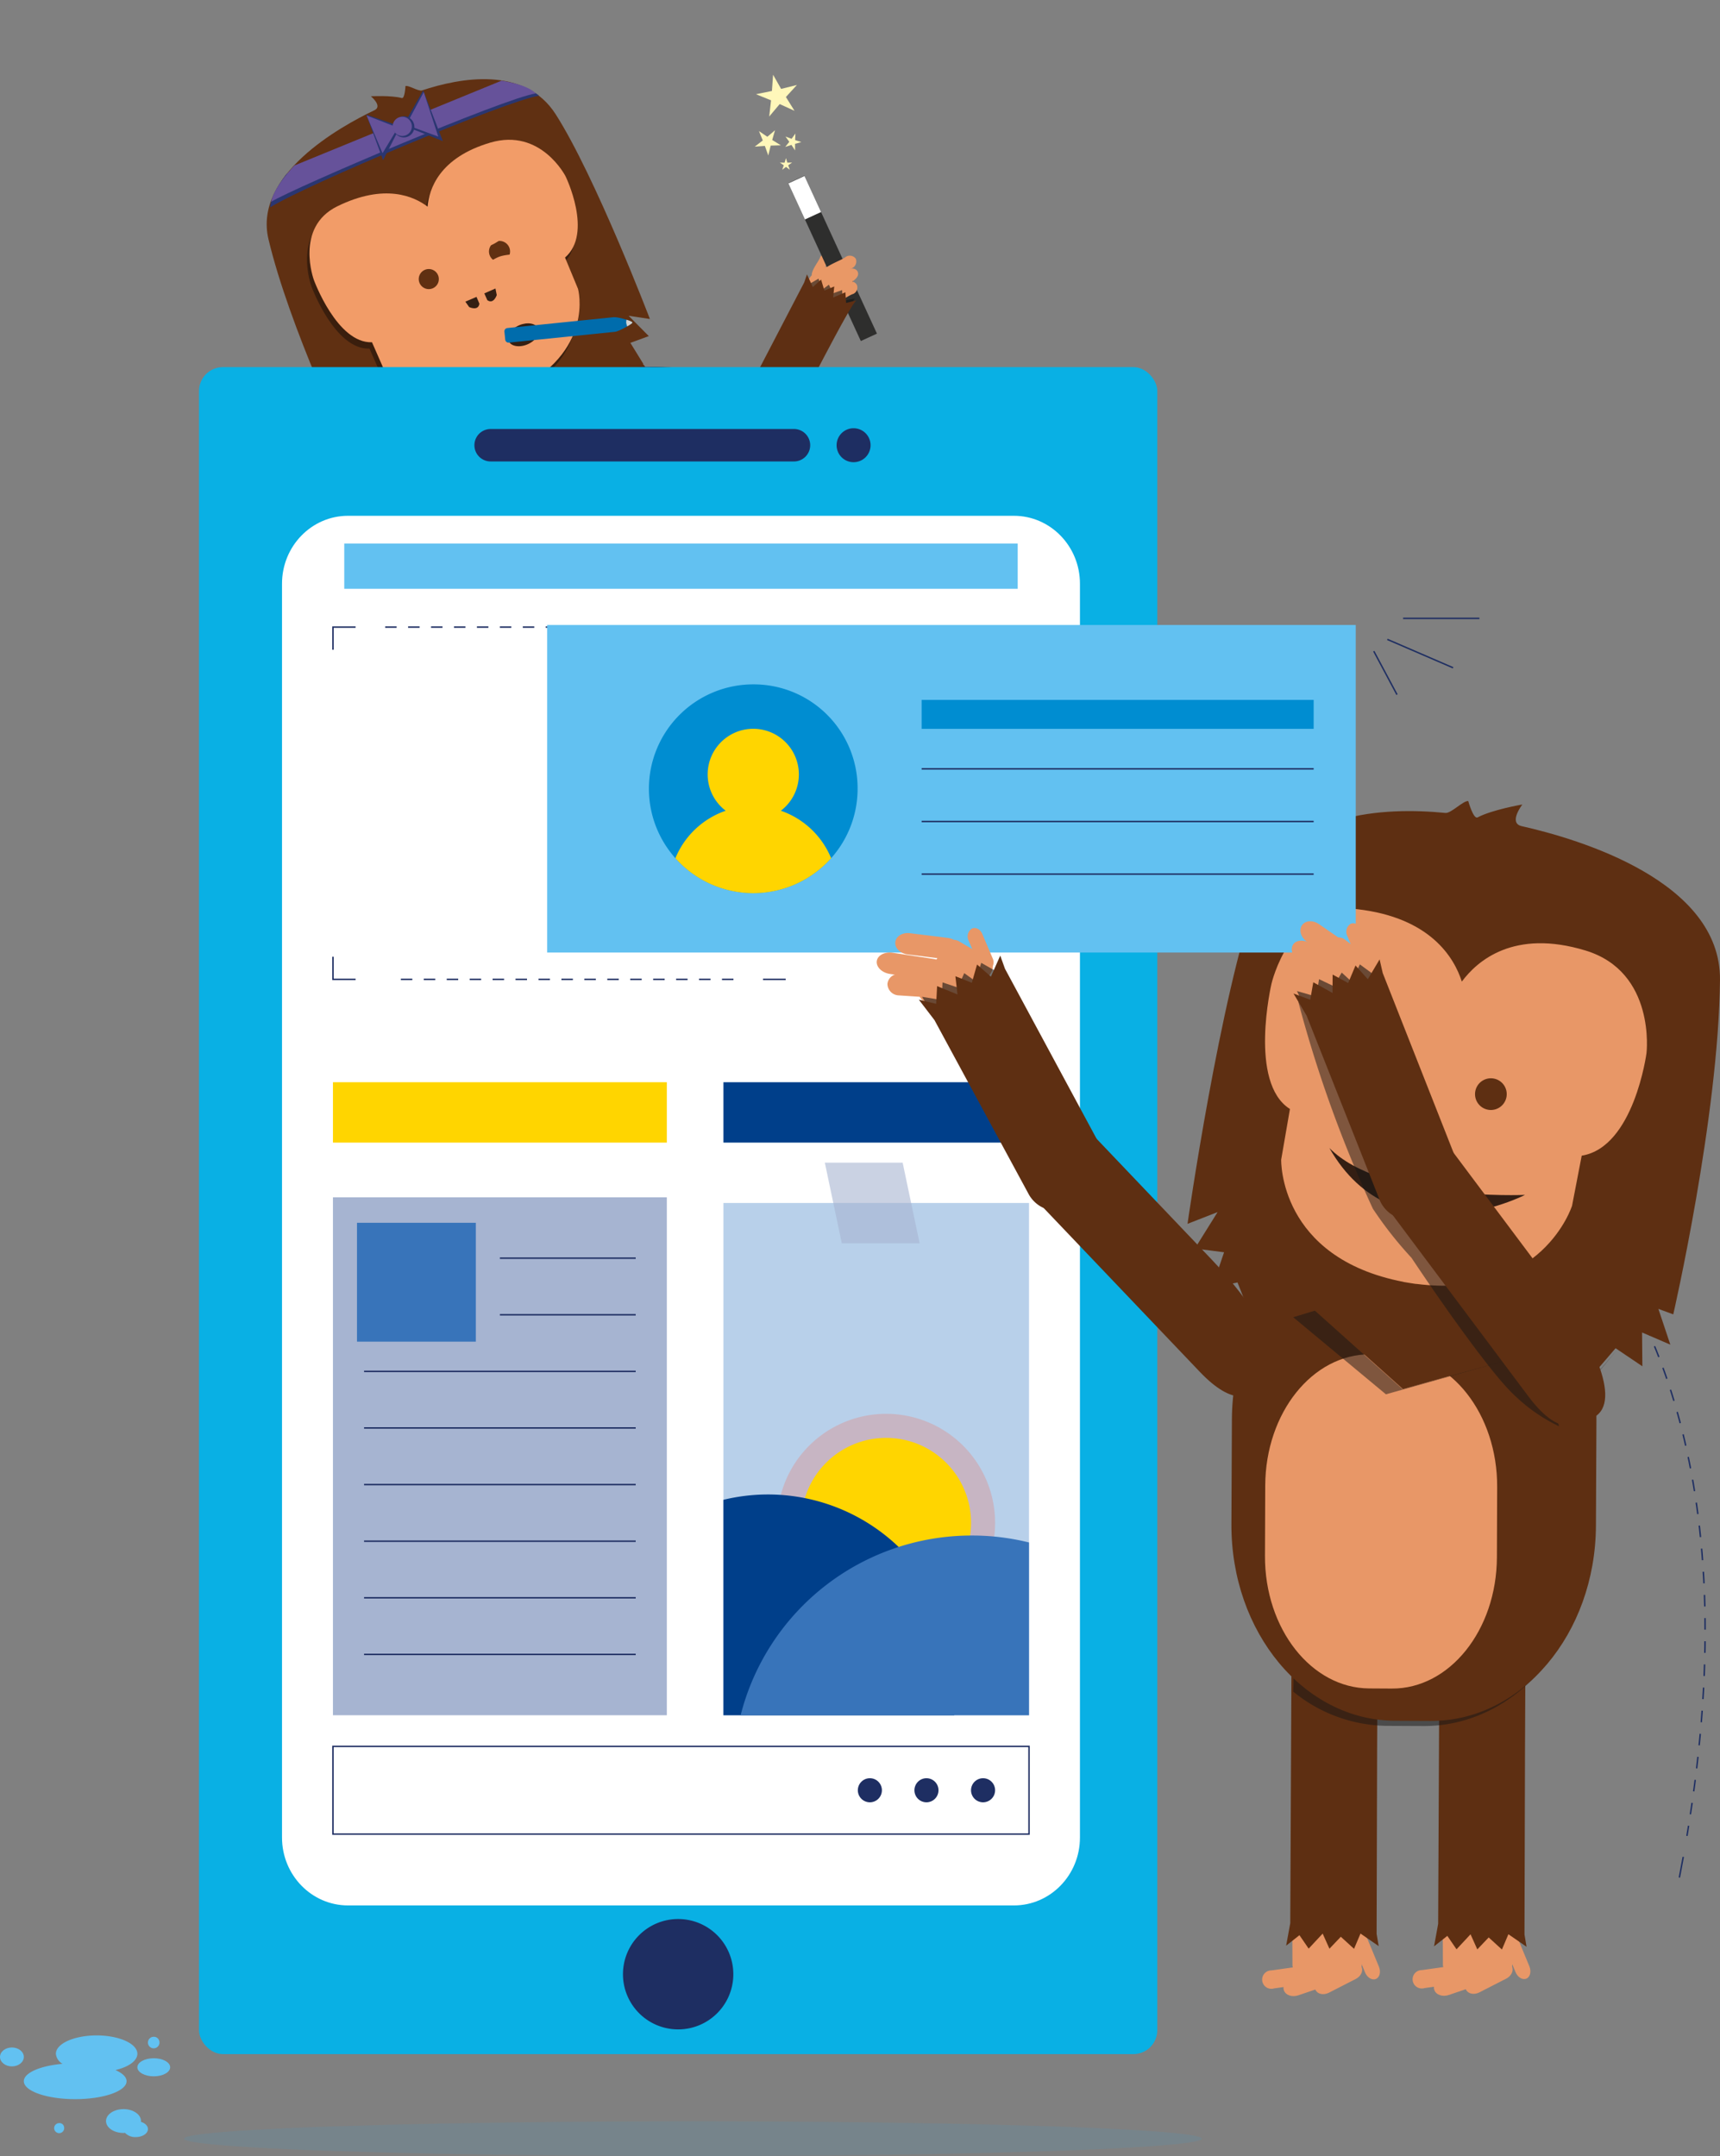 <svg xmlns="http://www.w3.org/2000/svg" xmlns:xlink="http://www.w3.org/1999/xlink" width="544.241" height="682.063" viewBox="0 0 544.241 682.063">
  <rect x="0" y="0" width="544.241" height="682.063" fill="#808080" stroke="none"/>
  <defs>
    <clipPath id="clip-path">
      <rect id="Rectángulo_4092" data-name="Rectángulo 4092" width="196.382" height="245.737" fill="none"/>
    </clipPath>
    <clipPath id="clip-path-3">
      <rect id="Rectángulo_3983" data-name="Rectángulo 3983" width="11.074" height="7.599" fill="none"/>
    </clipPath>
    <clipPath id="clip-path-4">
      <rect id="Rectángulo_3984" data-name="Rectángulo 3984" width="11.836" height="7.048" fill="none"/>
    </clipPath>
    <clipPath id="clip-path-5">
      <rect id="Rectángulo_3985" data-name="Rectángulo 3985" width="81.315" height="93.441" fill="none"/>
    </clipPath>
    <clipPath id="clip-path-6">
      <rect id="Rectángulo_3986" data-name="Rectángulo 3986" width="19.145" height="13.042" fill="none"/>
    </clipPath>
    <clipPath id="clip-path-7">
      <rect id="Rectángulo_3987" data-name="Rectángulo 3987" width="51.399" height="26.951" fill="none"/>
    </clipPath>
    <clipPath id="clip-path-8">
      <rect id="Rectángulo_3990" data-name="Rectángulo 3990" width="14.596" height="7.174" fill="none"/>
    </clipPath>
    <clipPath id="clip-path-9">
      <rect id="Rectángulo_4087" data-name="Rectángulo 4087" width="95.178" height="54.82" fill="none"/>
    </clipPath>
    <clipPath id="clip-path-10">
      <path id="Trazado_16495" data-name="Trazado 16495" d="M71.2,70.3a13.333,13.333,0,0,0,.379,2.463l3.4-.245-.5-6.962A7.541,7.541,0,0,0,71.2,70.3" transform="translate(-71.203 -65.554)" fill="none"/>
    </clipPath>
    <clipPath id="clip-path-11">
      <path id="Trazado_16496" data-name="Trazado 16496" d="M73.311,67.48l.5,6.962,21.749-1.569-.78-10.8c-8.6.744-16.979,2.155-21.471,5.405" transform="translate(-73.311 -62.075)" fill="none"/>
    </clipPath>
    <clipPath id="clip-path-12">
      <path id="Trazado_16497" data-name="Trazado 16497" d="M87.13,62.542l.778,10.8,21.749-1.571-.76-10.539c-5.475.5-13.723.614-21.768,1.311" transform="translate(-87.13 -61.231)" fill="none"/>
    </clipPath>
    <clipPath id="clip-path-13">
      <path id="Trazado_16498" data-name="Trazado 16498" d="M101.14,61.357,101.9,71.9l5.225-.376L104.086,61c-.853.14-1.843.255-2.946.354" transform="translate(-101.14 -61.003)" fill="none"/>
    </clipPath>
    <clipPath id="clip-path-14">
      <path id="Trazado_16499" data-name="Trazado 16499" d="M71.447,70.28a5.889,5.889,0,0,0,3.724,4.265l-.326-4.51Z" transform="translate(-71.447 -70.035)" fill="none"/>
    </clipPath>
    <clipPath id="clip-path-15">
      <path id="Trazado_16500" data-name="Trazado 16500" d="M73.634,70.594l.326,4.51a16.611,16.611,0,0,0,7.231.71l14.625-.792-.434-6Z" transform="translate(-73.634 -69.025)" fill="none"/>
    </clipPath>
    <clipPath id="clip-path-16">
      <path id="Trazado_16501" data-name="Trazado 16501" d="M87.631,69.585l.434,6L109.842,74.4l-.461-6.386Z" transform="translate(-87.631 -68.014)" fill="none"/>
    </clipPath>
    <clipPath id="clip-path-17">
      <path id="Trazado_16502" data-name="Trazado 16502" d="M101.629,68.148l.461,6.386,6.613-.359-1.849-6.4Z" transform="translate(-101.629 -67.772)" fill="none"/>
    </clipPath>
    <clipPath id="clip-path-18">
      <rect id="Rectángulo_4088" data-name="Rectángulo 4088" width="87.488" height="86.521" fill="none"/>
    </clipPath>
    <clipPath id="clip-path-19">
      <path id="Trazado_16519" data-name="Trazado 16519" d="M84.828,53.876,52.15,62.524a1.04,1.04,0,0,0-.74,1.272l.654,2.474a1.04,1.04,0,0,0,1.272.74l32.678-8.646c1.24-.328,5.036-3.4,4.95-3.72-.115-.438-3.1-.867-4.964-.867a5.16,5.16,0,0,0-1.173.1" transform="translate(-51.375 -53.777)" fill="none"/>
    </clipPath>
    <linearGradient id="linear-gradient" x1="-1.939" y1="5.295" x2="-1.901" y2="5.295" gradientUnits="objectBoundingBox">
      <stop offset="0" stop-color="#004593"/>
      <stop offset="1" stop-color="#006cac"/>
    </linearGradient>
    <clipPath id="clip-path-21">
      <rect id="Rectángulo_3957" data-name="Rectángulo 3957" width="68.948" height="68.947" fill="none"/>
    </clipPath>
    <clipPath id="clip-path-22">
      <rect id="Rectángulo_3963" data-name="Rectángulo 3963" width="29.997" height="25.518" fill="none"/>
    </clipPath>
    <clipPath id="clip-path-23">
      <rect id="Rectángulo_3966" data-name="Rectángulo 3966" width="117.07" height="157.117" fill="none"/>
    </clipPath>
    <clipPath id="clip-path-24">
      <rect id="Rectángulo_3967" data-name="Rectángulo 3967" width="32.729" height="18.997" fill="none"/>
    </clipPath>
    <clipPath id="clip-path-25">
      <rect id="Rectángulo_3968" data-name="Rectángulo 3968" width="89.123" height="29.035" fill="none"/>
    </clipPath>
    <clipPath id="clip-path-26">
      <rect id="Rectángulo_3971" data-name="Rectángulo 3971" width="82.499" height="134.375" fill="none"/>
    </clipPath>
    <clipPath id="clip-path-27">
      <rect id="Rectángulo_3972" data-name="Rectángulo 3972" width="23.073" height="14.553" fill="none"/>
    </clipPath>
    <clipPath id="clip-path-28">
      <rect id="Rectángulo_3973" data-name="Rectángulo 3973" width="23.89" height="12.506" fill="none"/>
    </clipPath>
  </defs>
  <g id="Grupo_14472" data-name="Grupo 14472" transform="translate(-1153.759 -284.938)">
    <g id="Grupo_3864" data-name="Grupo 3864" transform="translate(1324 11109.949)">
      <path id="Trazado_16296" data-name="Trazado 16296" d="M31.213,231.216c0,1.651-1.688,2.991-3.771,2.991s-3.771-1.34-3.771-2.991,1.688-2.991,3.771-2.991,3.771,1.34,3.771,2.991" transform="translate(-193.912 -10405.523)" fill="#62c1f1"/>
      <path id="Trazado_16297" data-name="Trazado 16297" d="M60.421,233.151c0,1.579-2.322,2.861-5.187,2.861s-5.19-1.282-5.19-2.861,2.322-2.861,5.19-2.861,5.187,1.281,5.187,2.861" transform="translate(-176.819 -10404.185)" fill="#62c1f1"/>
      <path id="Trazado_16298" data-name="Trazado 16298" d="M55.716,227.864a1.825,1.825,0,1,1-1.821-1.691,1.761,1.761,0,0,1,1.821,1.691" transform="translate(-175.503 -10406.854)" fill="#62c1f1"/>
      <path id="Trazado_16299" data-name="Trazado 16299" d="M37.207,244.043a1.587,1.587,0,1,1-1.561-1.3,1.448,1.448,0,0,1,1.561,1.3" transform="translate(-187.163 -10396.114)" fill="#62c1f1"/>
      <path id="Trazado_16300" data-name="Trazado 16300" d="M55.058,244.076a2.449,2.449,0,0,0,.036-.246c0-2.082-2.477-3.771-5.533-3.771s-5.534,1.689-5.534,3.771S46.5,247.6,49.561,247.6c.165,0,.32-.025.481-.035a4.419,4.419,0,0,0,3.382,1.335c2.136,0,3.866-1.137,3.866-2.536,0-1.015-.916-1.887-2.233-2.291" transform="translate(-180.719 -10397.853)" fill="#62c1f1"/>
      <path id="Trazado_16301" data-name="Trazado 16301" d="M64.173,231.719c0-3.207-5.772-5.808-12.891-5.808s-12.893,2.6-12.893,5.808a4.074,4.074,0,0,0,2.1,3.174c-7.034.623-12.244,2.845-12.244,5.5,0,3.135,7.278,5.678,16.254,5.678s16.255-2.543,16.255-5.678c0-1.332-1.32-2.555-3.517-3.522,4.119-.969,6.935-2.909,6.935-5.149" transform="translate(-190.947 -10407.023)" fill="#62c1f1"/>
    </g>
    <g id="Grupo_3912" data-name="Grupo 3912" transform="translate(1249.129 284.938) rotate(9)">
      <g id="Grupo_3911" data-name="Grupo 3911" clip-path="url(#clip-path)">
        <g id="Grupo_3906" data-name="Grupo 3906">
          <g id="Grupo_3905" data-name="Grupo 3905" clip-path="url(#clip-path)">
            <path id="Trazado_16451" data-name="Trazado 16451" d="M93.8,152.809c1.442,2.75-8.163,5.255-9.378,6.434-2.881,1.7-3.971-4.456-5.073-5.792-1.44-2.752,8.163-5.255,9.38-6.437,2.879-1.7,3.97,4.459,5.071,5.8" transform="translate(43.857 81.243)" fill="#ea9867"/>
            <path id="Trazado_16452" data-name="Trazado 16452" d="M93,151.4a1.5,1.5,0,1,1-1.911,2.143c-.861-1.189-6.181-4.178-4.613-6.038,1.662-1.773,5.253,3.18,6.524,3.9" transform="translate(47.725 81.469)" fill="#ea9867"/>
            <path id="Trazado_16453" data-name="Trazado 16453" d="M81.164,160.22a1.91,1.91,0,0,1-2.663-.309c-1.625-2.374,4.377-4.605,5.523-5.788a1.906,1.906,0,0,1,2.662.306c1.624,2.377-4.374,4.607-5.522,5.791" transform="translate(43.314 85.124)" fill="#ea9867"/>
            <path id="Trazado_16454" data-name="Trazado 16454" d="M84.373,160.2a2.108,2.108,0,0,1-2.915.345c-2.1-2.178,4.091-6.022,5.064-7.512a2.11,2.11,0,0,1,2.916-.345c2.1,2.178-4.091,6.021-5.065,7.512" transform="translate(44.866 84.303)" fill="#ea9867"/>
            <path id="Trazado_16455" data-name="Trazado 16455" d="M87.507,158.1a1.858,1.858,0,0,1-2.506.662c-2.124-1.633,2.778-5.764,3.435-7.192a1.865,1.865,0,0,1,2.506-.663c2.126,1.638-2.775,5.764-3.435,7.194" transform="translate(46.774 83.416)" fill="#ea9867"/>
            <path id="Trazado_16456" data-name="Trazado 16456" d="M110.042,144.862c1.44,2.75-8.165,5.255-9.38,6.436-2.881,1.7-3.97-4.458-5.071-5.794-1.443-2.752,8.163-5.255,9.38-6.436,2.879-1.7,3.97,4.458,5.071,5.794" transform="translate(52.849 76.843)" fill="#ea9867"/>
            <path id="Trazado_16457" data-name="Trazado 16457" d="M109.239,143.459a1.5,1.5,0,1,1-1.911,2.143c-.861-1.189-6.181-4.18-4.611-6.038,1.661-1.773,5.252,3.182,6.523,3.9" transform="translate(56.717 77.069)" fill="#ea9867"/>
            <path id="Trazado_16458" data-name="Trazado 16458" d="M97.4,152.274a1.908,1.908,0,0,1-2.663-.309c-1.625-2.373,4.377-4.605,5.522-5.788a1.91,1.91,0,0,1,2.663.308c1.624,2.376-4.374,4.605-5.522,5.789" transform="translate(52.307 80.724)" fill="#ea9867"/>
            <path id="Trazado_16459" data-name="Trazado 16459" d="M100.614,152.257a2.108,2.108,0,0,1-2.916.345c-2.1-2.177,4.093-6.021,5.064-7.512a2.111,2.111,0,0,1,2.915-.345c2.1,2.178-4.088,6.021-5.062,7.512" transform="translate(53.859 79.903)" fill="#ea9867"/>
            <path id="Trazado_16460" data-name="Trazado 16460" d="M103.746,150.158a1.857,1.857,0,0,1-2.506.662c-2.122-1.635,2.778-5.764,3.437-7.194a1.864,1.864,0,0,1,2.5-.662c2.127,1.636-2.775,5.764-3.435,7.194" transform="translate(55.766 79.017)" fill="#ea9867"/>
            <path id="Trazado_16461" data-name="Trazado 16461" d="M106.329,175.306C95.666,157.951,80.52,123,70.976,104.789c-3.626-7.414-7.5-6.948-11.581-4.952-5.528,2.705-1.763,15.116,2.256,23.332,7.116,15.273,22.369,44.242,28.787,59.913l2.082-3.671,2.387,2.09,1.274-3.18,2.955,1.111-.093-3.166,3.664,1.42.466-3.078Z" transform="translate(31.349 54.581)" fill="#5e2f13"/>
            <path id="Trazado_16462" data-name="Trazado 16462" d="M122.684,167.3C112.02,149.949,96.875,114.993,87.33,96.787c-3.626-7.414-7.5-6.948-11.581-4.952C70.22,94.54,73.984,106.951,78,115.167c7.118,15.273,22.367,44.244,28.787,59.913l2.082-3.671,2.387,2.091,1.273-3.182,2.958,1.112-.095-3.168,3.664,1.42.466-3.076Z" transform="translate(40.405 50.151)" fill="#5e2f13"/>
            <path id="Trazado_16463" data-name="Trazado 16463" d="M99.375,115.078a1.183,1.183,0,0,1-.949,1.47,1.429,1.429,0,0,1-1.467-1.173c-.011-1.3-1.76-4.924.227-5.2,1.953-.3,1.753,3.818,2.189,4.9" transform="translate(53.289 60.998)" fill="#ea9867"/>
            <path id="Trazado_16464" data-name="Trazado 16464" d="M108.786,111.776c1.42,2.525-6.7,4.5-7.781,5.553-2.48,1.411-3.63-4.422-4.6-5.57-1.422-2.523,6.695-4.495,7.781-5.551,2.481-1.411,3.63,4.419,4.6,5.569" transform="translate(53.29 58.688)" fill="#ea9867"/>
            <g id="Grupo_3867" data-name="Grupo 3867" transform="translate(149.042 165.926)" opacity="0.6" style="mix-blend-mode: multiply;isolation: isolate">
              <g id="Grupo_3866" data-name="Grupo 3866">
                <g id="Grupo_3865" data-name="Grupo 3865" clip-path="url(#clip-path-3)">
                  <path id="Trazado_16465" data-name="Trazado 16465" d="M95.925,112.309l.883,2.082,1.412-2.871,2.373,1.541.747-2.474,2.477.5-.008-2.227,2.933.966.258-2.506-.8-.53c-3.328,1.081-8.284,2.351-10.276,5.516" transform="translate(-95.926 -106.792)" fill="#171615"/>
                </g>
              </g>
            </g>
            <path id="Trazado_16466" data-name="Trazado 16466" d="M108.143,139.821C101.181,121.86,84.065,90.241,75.96,72.58c-3.429-7.006-1.192-9.451,2.228-11.125,4.633-2.267,11.508,7.839,15.307,15.6,7.239,14.187,20.094,42.3,27.964,56.248l-3.612-.74.3,2.937-2.868-1.018-.676,2.75-2.183-1.969-.808,3.434-2.4-1.523Z" transform="translate(41.114 33.85)" fill="#5e2f13"/>
            <path id="Trazado_16467" data-name="Trazado 16467" d="M103.535,117.952a1.781,1.781,0,0,1-.895,2.387,1.917,1.917,0,0,1-2.315-1.2c-.359-1.812-3.74-6.446-1.108-7.447,2.609-1.033,3.432,4.913,4.318,6.262" transform="translate(54.388 61.78)" fill="#ea9867"/>
            <path id="Trazado_16468" data-name="Trazado 16468" d="M106.08,117.716a1.952,1.952,0,0,1-.766,2.644c-.881.42-2.135-.516-2.425-1.419-.392-1.92-4.207-7.243-1.569-8.375,2.679-1.013,3.8,5.738,4.761,7.149" transform="translate(55.592 61.167)" fill="#ea9867"/>
            <path id="Trazado_16469" data-name="Trazado 16469" d="M107.754,115.322a1.8,1.8,0,0,1-.809,2.428,1.893,1.893,0,0,1-2.345-1.114c-.423-1.8-3.942-6.319-1.358-7.422,2.568-1.136,3.586,4.795,4.512,6.108" transform="translate(56.647 60.395)" fill="#ea9867"/>
            <path id="Trazado_16470" data-name="Trazado 16470" d="M60.359,134.474a1.184,1.184,0,0,0,1.743.152c1.585-.862-3.288-6.532-4.271-4.89-1.437,1.355,1.939,3.727,2.528,4.737" transform="translate(31.827 71.674)" fill="#ea9867"/>
            <path id="Trazado_16471" data-name="Trazado 16471" d="M53.647,139.006c1.122,2.671,7.658-2.526,9.161-2.736,2.635-1.092-1.265-5.578-1.577-7.049-1.119-2.671-7.658,2.528-9.158,2.736-2.637,1.094,1.262,5.578,1.574,7.049" transform="translate(28.33 71.131)" fill="#ea9867"/>
            <g id="Grupo_3870" data-name="Grupo 3870" transform="translate(80.017 200.415)" opacity="0.6" style="mix-blend-mode: multiply;isolation: isolate">
              <g id="Grupo_3869" data-name="Grupo 3869">
                <g id="Grupo_3868" data-name="Grupo 3868" clip-path="url(#clip-path-4)">
                  <path id="Trazado_16472" data-name="Trazado 16472" d="M62.233,129.02l1.1,1.973-3.134-.646-.241,2.818-2.411-.928L56.428,134.5l-1.756-1.37-1.036,2.909L51.5,134.7l.071-.957c2.9-1.964,6.94-5.1,10.662-4.728" transform="translate(-51.5 -128.99)" fill="#171615"/>
                </g>
              </g>
            </g>
            <path id="Trazado_16473" data-name="Trazado 16473" d="M75.718,155.92C65.81,139.4,51.35,106.482,42.38,89.243c-3.426-7.006-6.732-6.74-10.15-5.067-4.633,2.267-.873,13.9,2.924,21.659,6.759,14.423,21.067,41.826,27.249,56.6l1.633-3.3,2.138,2.034.957-2.888,2.585,1.154L69.5,156.5l3.207,1.468.267-2.825Z" transform="translate(16.659 46.063)" fill="#5e2f13"/>
            <path id="Trazado_16474" data-name="Trazado 16474" d="M60.2,139.47a1.781,1.781,0,0,0,2.433.758,1.877,1.877,0,0,0,.477-2.561c-1.078-1.162-2.822-6.967-5.2-5.449-2.416,1.426,1.773,5.724,2.295,7.251" transform="translate(31.649 73.074)" fill="#ea9867"/>
            <path id="Trazado_16475" data-name="Trazado 16475" d="M58.423,141.339a1.95,1.95,0,0,0,2.557,1.018c2.446-1.492-2.2-6.526-2.721-8.148a1.954,1.954,0,0,0-2.559-1.016c-2.444,1.493,2.2,6.524,2.722,8.146" transform="translate(30.452 73.644)" fill="#ea9867"/>
            <path id="Trazado_16476" data-name="Trazado 16476" d="M55.527,141.187a1.8,1.8,0,0,0,2.414.851,1.853,1.853,0,0,0,.562-2.529c-1.039-1.2-2.595-7.052-5.029-5.632-2.474,1.33,1.585,5.774,2.052,7.31" transform="translate(29.171 74.009)" fill="#ea9867"/>
            <g id="Grupo_3873" data-name="Grupo 3873" transform="translate(61.272 96.401)" opacity="0.5" style="mix-blend-mode: multiply;isolation: isolate">
              <g id="Grupo_3872" data-name="Grupo 3872">
                <g id="Grupo_3871" data-name="Grupo 3871" clip-path="url(#clip-path-5)">
                  <path id="Trazado_16477" data-name="Trazado 16477" d="M104.778,66.669c-2.672-3.21-5.6-.306-8.889,3.218C83.708,59.7,68.339,59.913,55.85,67.781,30.1,81.631,39.192,111.4,52.34,133.473c13.488,29.319,51.357,28.427,64.789,2.812-.827-1.558-2.885-4.8-.836-6.072-.589-.976-1.179-2.446.062-3.2-.194-1.417-1.476-3.516-.278-4.768-2.1-1.793-.673-5.8,1.627-3.577,1.015,1.729,1.506,2.884,2.773,5.474,2.046-12.42-7.859-28.7-13.157-39.819-1.162-2.377-3.6-7.481-6.178-9.583l.715-7.8Z" transform="translate(-39.435 -62.045)" fill="#171615"/>
                </g>
              </g>
            </g>
            <path id="Trazado_16478" data-name="Trazado 16478" d="M114.257,102.457C136.6,147.411,73.41,178.336,51.63,133.1c-15.115-25.531-22.559-55.965,9.119-68.435C87.083,53,104.972,78.783,114.257,102.457" transform="translate(21.394 34.203)" fill="#5e2f13"/>
            <path id="Trazado_16479" data-name="Trazado 16479" d="M105.35,105.834c6.961,13.92-1.478,29.345-15.579,34.165-18.823,8.665-31.457-5.92-37.482-22.36-6.962-13.92,1.474-29.345,15.576-34.166,18.823-8.665,31.458,5.921,37.485,22.361" transform="translate(27.576 44.792)" fill="#ea9867"/>
            <g id="Grupo_3876" data-name="Grupo 3876" transform="translate(52.115 131.712)" opacity="0.5" style="mix-blend-mode: multiply;isolation: isolate">
              <g id="Grupo_3875" data-name="Grupo 3875">
                <g id="Grupo_3874" data-name="Grupo 3874" clip-path="url(#clip-path-6)">
                  <path id="Trazado_16480" data-name="Trazado 16480" d="M33.542,90.3l11.3,7.509,7.843-12.537s-4.5-1.2-5.559.1l-5.256,10.3Z" transform="translate(-33.542 -84.772)" fill="#171615"/>
                </g>
              </g>
            </g>
            <g id="Grupo_3879" data-name="Grupo 3879" transform="translate(71.036 105.355)" opacity="0.5" style="mix-blend-mode: multiply;isolation: isolate">
              <g id="Grupo_3878" data-name="Grupo 3878">
                <g id="Grupo_3877" data-name="Grupo 3877" clip-path="url(#clip-path-7)">
                  <path id="Trazado_16481" data-name="Trazado 16481" d="M45.72,94.759l27.324-.426,13.778-20.7c1.448.033,9.036.065,10.3.289-1.6-1.608-2.719-3.676-2.1-6.117,0,0-11.642,4.517-12.7,5.809L69.644,94.26Z" transform="translate(-45.719 -67.808)" fill="#171615"/>
                </g>
              </g>
            </g>
            <path id="Trazado_16482" data-name="Trazado 16482" d="M116.619,36.514c2.508-2.38,7.167,6.431,8.71,7.38,2.366,2.461-4.055,5.5-5.1,6.964-2.5,2.379-7.169-6.434-8.709-7.382-2.363-2.463,4.052-5.5,5.1-6.962" transform="translate(61.464 19.994)" fill="#e99866"/>
            <path id="Trazado_16483" data-name="Trazado 16483" d="M113.164,35.657a1.519,1.519,0,0,1,1.93-1.1,1.778,1.778,0,0,1,.738,2.258c-.735,1.139-1.366,6.818-3.622,5.853-2.211-.935.743-5.562.954-7.006" transform="translate(61.681 19.079)" fill="#e99866"/>
            <rect id="Rectángulo_3988" data-name="Rectángulo 3988" width="5.615" height="54.989" transform="translate(161.204 33.118) rotate(-33.694)" fill="#2e2e2d"/>
            <rect id="Rectángulo_3989" data-name="Rectángulo 3989" width="5.615" height="12.553" transform="translate(161.26 33.201) rotate(-33.694)" fill="#fff"/>
            <path id="Trazado_16484" data-name="Trazado 16484" d="M101.713,12.544l2.026.412.94-1.841.235,2.054,2.042.326-1.88.858.32,2.042L104,14.871l-1.843.935,1.018-1.8Z" transform="translate(56.321 6.154)" fill="#fff7ba"/>
            <path id="Trazado_16485" data-name="Trazado 16485" d="M101.386,11.1l-.4,3.179,2.954,1.243-3.148.6-.27,3.191-1.541-2.808-3.12.729,2.2-2.334-1.658-2.741,2.9,1.366Z" transform="translate(53.078 6.148)" fill="#fff7ba"/>
            <path id="Trazado_16486" data-name="Trazado 16486" d="M106.771,2.026l-2.843,4.3,3.373,3.894-4.964-1.377-2.66,4.411L99.452,8.1,94.435,6.937,99.26,5.132,98.819,0l3.207,4.032Z" transform="translate(52.291 0)" fill="#fff7ba"/>
            <path id="Trazado_16487" data-name="Trazado 16487" d="M105.237,17.438l-1.08,1.044.715,1.319-1.325-.7-1.035,1.088.259-1.478-1.353-.648,1.485-.21.2-1.488.659,1.349Z" transform="translate(56.158 9.06)" fill="#fff7ba"/>
            <path id="Trazado_16488" data-name="Trazado 16488" d="M121.113,39.547a2.123,2.123,0,0,1,3.025.331,2.239,2.239,0,0,1-.71,3.031c-1.729.752-6.429,6.276-8.3,3.471-1.973-2.717,4.678-5.413,5.982-6.833" transform="translate(63.55 21.634)" fill="#e99866"/>
            <path id="Trazado_16489" data-name="Trazado 16489" d="M121.086,37.13c1.246-.921,2.789-.923,3.438,0,1.938,2.871-6.091,6.468-7.484,8.05-1.245.917-2.792.923-3.437,0-1.934-2.873,6.086-6.465,7.483-8.045" transform="translate(62.74 20.176)" fill="#e99866"/>
            <path id="Trazado_16490" data-name="Trazado 16490" d="M120.137,34.571a2.319,2.319,0,0,1,3.271.053,2.4,2.4,0,0,1-.819,3.21c-1.809.848-6.984,7.135-9.064,4.406-2.04-2.736,5.311-6.133,6.613-7.669" transform="translate(62.665 18.788)" fill="#e99866"/>
            <g id="Grupo_3882" data-name="Grupo 3882" transform="translate(173.077 61.456)" opacity="0.6" style="mix-blend-mode: multiply;isolation: isolate">
              <g id="Grupo_3881" data-name="Grupo 3881">
                <g id="Grupo_3880" data-name="Grupo 3880" clip-path="url(#clip-path-8)">
                  <path id="Trazado_16491" data-name="Trazado 16491" d="M124.989,46.529l1-2.514-3.612,1.259-.724-3.3-2.713,1.474-1.681-2.506-1.861,1.9-1.68-3.285L111.4,41.46l.236,1.123c3.732,1.878,9.009,4.958,13.357,3.945" transform="translate(-111.395 -39.554)" fill="#161614"/>
                </g>
              </g>
            </g>
            <path id="Trazado_16492" data-name="Trazado 16492" d="M101.923,79.846l12.761-38.139.46-2.634,2.447,3.664,2.217-2.744,1.579,3.274,2.881-1.771L124.472,45l3.566-2.237.758,3.3,3.129-1.347c-1.445.461-13.494,38-14.4,40.377-10.189,11.577-15.6-5.252-15.6-5.252" transform="translate(56.437 21.636)" fill="#5e2f13"/>
            <path id="Trazado_16493" data-name="Trazado 16493" d="M128.632,77.106,82.537,80.432c-9.3.671-11.008-2.9-11.334-7.438,3.154-13.331,44.053-9.939,56.245-12.306" transform="translate(39.427 33.605)" fill="#5e2f13"/>
            <path id="Trazado_16494" data-name="Trazado 16494" d="M125.551,77.924,82.539,80.258c-9.3.671-11.008-2.9-11.336-7.438C73.437,60.557,109.268,62.858,120.664,61Z" transform="translate(39.427 33.779)" fill="#102469"/>
            <g id="Grupo_3901" data-name="Grupo 3901" transform="translate(88.567 79.835)" opacity="0.5" style="mix-blend-mode: darken;isolation: isolate">
              <g id="Grupo_3900" data-name="Grupo 3900">
                <g id="Grupo_3899" data-name="Grupo 3899" clip-path="url(#clip-path-9)">
                  <g id="Grupo_3884" data-name="Grupo 3884" transform="translate(22.063 22.018)">
                    <g id="Grupo_3883" data-name="Grupo 3883" clip-path="url(#clip-path-10)">
                      <rect id="Rectángulo_3991" data-name="Rectángulo 3991" width="5.451" height="5.451" transform="matrix(0.997, -0.072, 0.072, 0.997, 0.47, -0.996)" fill="#1a1819"/>
                      <rect id="Rectángulo_3992" data-name="Rectángulo 3992" width="5.451" height="5.451" transform="translate(-0.314 -11.872) rotate(-4.119)" fill="#1a1819"/>
                      <rect id="Rectángulo_3993" data-name="Rectángulo 3993" width="5.451" height="5.452" transform="matrix(0.997, -0.072, 0.072, 0.997, -5.359, -6.042)" fill="#1a1819"/>
                      <rect id="Rectángulo_3994" data-name="Rectángulo 3994" width="5.451" height="5.451" transform="matrix(0.997, -0.072, 0.072, 0.997, -6.144, -16.916)" fill="#1a1819"/>
                      <rect id="Rectángulo_3995" data-name="Rectángulo 3995" width="5.451" height="5.451" transform="matrix(0.997, -0.072, 0.072, 0.997, -10.404, -0.211)" fill="#1a1819"/>
                      <rect id="Rectángulo_3996" data-name="Rectángulo 3996" width="5.451" height="5.451" transform="matrix(0.997, -0.072, 0.072, 0.997, -11.189, -11.086)" fill="#1a1819"/>
                      <rect id="Rectángulo_3997" data-name="Rectángulo 3997" width="5.451" height="5.451" transform="translate(-16.233 -5.258) rotate(-4.119)" fill="#1a1819"/>
                      <rect id="Rectángulo_3998" data-name="Rectángulo 3998" width="5.451" height="5.451" transform="matrix(0.997, -0.072, 0.072, 0.997, -17.018, -16.131)" fill="#1a1819"/>
                      <rect id="Rectángulo_3999" data-name="Rectángulo 3999" width="5.451" height="5.451" transform="translate(-4.574 4.832) rotate(-4.119)" fill="#1a1819"/>
                      <rect id="Rectángulo_4000" data-name="Rectángulo 4000" width="5.451" height="5.451" transform="matrix(0.997, -0.072, 0.072, 0.997, -15.449, 5.617)" fill="#1a1819"/>
                      <rect id="Rectángulo_4001" data-name="Rectángulo 4001" width="5.451" height="5.451" transform="matrix(0.997, -0.072, 0.072, 0.997, -21.278, 0.573)" fill="#1a1819"/>
                      <rect id="Rectángulo_4002" data-name="Rectángulo 4002" width="5.451" height="5.451" transform="matrix(0.997, -0.072, 0.072, 0.997, -22.063, -10.301)" fill="#1a1819"/>
                    </g>
                  </g>
                  <g id="Grupo_3886" data-name="Grupo 3886" transform="translate(25.338 16.612)">
                    <g id="Grupo_3885" data-name="Grupo 3885" clip-path="url(#clip-path-11)">
                      <rect id="Rectángulo_4003" data-name="Rectángulo 4003" width="5.451" height="5.451" transform="matrix(0.997, -0.072, 0.072, 0.997, 18.943, 2.84)" fill="#1a1819"/>
                      <rect id="Rectángulo_4004" data-name="Rectángulo 4004" width="5.451" height="5.451" transform="translate(18.159 -8.036) rotate(-4.119)" fill="#1a1819"/>
                      <rect id="Rectángulo_4005" data-name="Rectángulo 4005" width="5.451" height="5.452" transform="matrix(0.997, -0.072, 0.072, 0.997, 13.114, -2.206)" fill="#1a1819"/>
                      <rect id="Rectángulo_4006" data-name="Rectángulo 4006" width="5.451" height="5.451" transform="matrix(0.997, -0.072, 0.072, 0.997, 12.329, -13.08)" fill="#1a1819"/>
                      <rect id="Rectángulo_4007" data-name="Rectángulo 4007" width="5.451" height="5.451" transform="translate(8.07 3.623) rotate(-4.119)" fill="#1a1819"/>
                      <rect id="Rectángulo_4008" data-name="Rectángulo 4008" width="5.451" height="5.451" transform="matrix(0.997, -0.072, 0.072, 0.997, 7.284, -7.25)" fill="#1a1819"/>
                      <rect id="Rectángulo_4009" data-name="Rectángulo 4009" width="5.451" height="5.452" transform="matrix(0.997, -0.072, 0.072, 0.997, 2.24, -1.421)" fill="#1a1819"/>
                      <rect id="Rectángulo_4010" data-name="Rectángulo 4010" width="5.451" height="5.451" transform="matrix(0.997, -0.072, 0.072, 0.997, 1.455, -12.295)" fill="#1a1819"/>
                      <rect id="Rectángulo_4011" data-name="Rectángulo 4011" width="5.451" height="5.451" transform="matrix(0.997, -0.072, 0.072, 0.997, 13.899, 8.668)" fill="#1a1819"/>
                      <rect id="Rectángulo_4012" data-name="Rectángulo 4012" width="5.451" height="5.451" transform="matrix(0.997, -0.072, 0.072, 0.997, 3.024, 9.453)" fill="#1a1819"/>
                      <rect id="Rectángulo_4013" data-name="Rectángulo 4013" width="5.451" height="5.451" transform="matrix(0.997, -0.072, 0.072, 0.997, -2.805, 4.409)" fill="#1a1819"/>
                      <rect id="Rectángulo_4014" data-name="Rectángulo 4014" width="5.451" height="5.451" transform="translate(-3.589 -6.467) rotate(-4.119)" fill="#1a1819"/>
                    </g>
                  </g>
                  <g id="Grupo_3888" data-name="Grupo 3888" transform="translate(46.809 15.301)">
                    <g id="Grupo_3887" data-name="Grupo 3887" clip-path="url(#clip-path-12)">
                      <rect id="Rectángulo_4015" data-name="Rectángulo 4015" width="5.451" height="5.451" transform="matrix(0.997, -0.072, 0.072, 0.997, 19.221, 2.582)" fill="#1a1819"/>
                      <rect id="Rectángulo_4016" data-name="Rectángulo 4016" width="5.451" height="5.451" transform="matrix(0.997, -0.072, 0.072, 0.997, 18.436, -8.293)" fill="#1a1819"/>
                      <rect id="Rectángulo_4017" data-name="Rectángulo 4017" width="5.451" height="5.452" transform="matrix(0.997, -0.072, 0.072, 0.997, 13.391, -2.464)" fill="#1a1819"/>
                      <rect id="Rectángulo_4018" data-name="Rectángulo 4018" width="5.451" height="5.451" transform="matrix(0.997, -0.072, 0.072, 0.997, 12.606, -13.338)" fill="#1a1819"/>
                      <rect id="Rectángulo_4019" data-name="Rectángulo 4019" width="5.451" height="5.451" transform="translate(8.347 3.365) rotate(-4.119)" fill="#1a1819"/>
                      <rect id="Rectángulo_4020" data-name="Rectángulo 4020" width="5.451" height="5.451" transform="matrix(0.997, -0.072, 0.072, 0.997, 7.562, -7.508)" fill="#1a1819"/>
                      <rect id="Rectángulo_4021" data-name="Rectángulo 4021" width="5.451" height="5.452" transform="matrix(0.997, -0.072, 0.072, 0.997, 2.517, -1.679)" fill="#1a1819"/>
                      <rect id="Rectángulo_4022" data-name="Rectángulo 4022" width="5.451" height="5.451" transform="matrix(0.997, -0.072, 0.072, 0.997, 1.732, -12.553)" fill="#1a1819"/>
                      <rect id="Rectángulo_4023" data-name="Rectángulo 4023" width="5.451" height="5.451" transform="matrix(0.997, -0.072, 0.072, 0.997, 14.176, 8.41)" fill="#1a1819"/>
                      <rect id="Rectángulo_4024" data-name="Rectángulo 4024" width="5.451" height="5.451" transform="matrix(0.997, -0.072, 0.072, 0.997, 3.302, 9.195)" fill="#1a1819"/>
                      <rect id="Rectángulo_4025" data-name="Rectángulo 4025" width="5.451" height="5.451" transform="matrix(0.997, -0.072, 0.072, 0.997, -2.528, 4.151)" fill="#1a1819"/>
                      <rect id="Rectángulo_4026" data-name="Rectángulo 4026" width="5.451" height="5.451" transform="translate(-3.312 -6.725) rotate(-4.119)" fill="#1a1819"/>
                    </g>
                  </g>
                  <g id="Grupo_3890" data-name="Grupo 3890" transform="translate(68.577 14.947)">
                    <g id="Grupo_3889" data-name="Grupo 3889" clip-path="url(#clip-path-13)">
                      <rect id="Rectángulo_4027" data-name="Rectángulo 4027" width="5.451" height="5.451" transform="matrix(0.997, -0.072, 0.072, 0.997, 19.202, 1.367)" fill="#1a1819"/>
                      <rect id="Rectángulo_4028" data-name="Rectángulo 4028" width="5.451" height="5.451" transform="matrix(0.997, -0.072, 0.072, 0.997, 18.417, -9.508)" fill="#1a1819"/>
                      <rect id="Rectángulo_4029" data-name="Rectángulo 4029" width="5.451" height="5.451" transform="translate(13.373 -3.68) rotate(-4.119)" fill="#1a1819"/>
                      <rect id="Rectángulo_4030" data-name="Rectángulo 4030" width="5.451" height="5.451" transform="matrix(0.997, -0.072, 0.072, 0.997, 12.588, -14.553)" fill="#1a1819"/>
                      <rect id="Rectángulo_4031" data-name="Rectángulo 4031" width="5.451" height="5.451" transform="matrix(0.997, -0.072, 0.072, 0.997, 8.328, 2.151)" fill="#1a1819"/>
                      <rect id="Rectángulo_4032" data-name="Rectángulo 4032" width="5.451" height="5.451" transform="matrix(0.997, -0.072, 0.072, 0.997, 7.543, -8.724)" fill="#1a1819"/>
                      <rect id="Rectángulo_4033" data-name="Rectángulo 4033" width="5.451" height="5.452" transform="matrix(0.997, -0.072, 0.072, 0.997, 2.498, -2.894)" fill="#1a1819"/>
                      <rect id="Rectángulo_4034" data-name="Rectángulo 4034" width="5.451" height="5.451" transform="translate(1.714 -13.769) rotate(-4.119)" fill="#1a1819"/>
                      <rect id="Rectángulo_4035" data-name="Rectángulo 4035" width="5.451" height="5.451" transform="matrix(0.997, -0.072, 0.072, 0.997, 14.157, 7.195)" fill="#1a1819"/>
                      <rect id="Rectángulo_4036" data-name="Rectángulo 4036" width="5.451" height="5.451" transform="matrix(0.997, -0.072, 0.072, 0.997, 3.283, 7.98)" fill="#1a1819"/>
                      <rect id="Rectángulo_4037" data-name="Rectángulo 4037" width="5.451" height="5.451" transform="matrix(0.997, -0.072, 0.072, 0.997, -2.546, 2.936)" fill="#1a1819"/>
                      <rect id="Rectángulo_4038" data-name="Rectángulo 4038" width="5.451" height="5.451" transform="matrix(0.997, -0.072, 0.072, 0.997, -3.331, -7.939)" fill="#1a1819"/>
                    </g>
                  </g>
                  <g id="Grupo_3892" data-name="Grupo 3892" transform="translate(22.442 28.98)">
                    <g id="Grupo_3891" data-name="Grupo 3891" clip-path="url(#clip-path-14)">
                      <rect id="Rectángulo_4039" data-name="Rectángulo 4039" width="5.451" height="5.451" transform="matrix(0.997, -0.072, 0.072, 0.997, 1.66, 13.79)" fill="#1a1819"/>
                      <rect id="Rectángulo_4040" data-name="Rectángulo 4040" width="5.451" height="5.451" transform="matrix(0.997, -0.072, 0.072, 0.997, 0.875, 2.915)" fill="#1a1819"/>
                      <rect id="Rectángulo_4041" data-name="Rectángulo 4041" width="5.451" height="5.452" transform="matrix(0.997, -0.072, 0.072, 0.997, -4.169, 8.744)" fill="#1a1819"/>
                      <rect id="Rectángulo_4042" data-name="Rectángulo 4042" width="5.451" height="5.451" transform="translate(-4.953 -2.131) rotate(-4.119)" fill="#1a1819"/>
                      <rect id="Rectángulo_4043" data-name="Rectángulo 4043" width="5.451" height="5.451" transform="matrix(0.997, -0.072, 0.072, 0.997, -9.214, 14.575)" fill="#1a1819"/>
                      <rect id="Rectángulo_4044" data-name="Rectángulo 4044" width="5.451" height="5.451" transform="matrix(0.997, -0.072, 0.072, 0.997, -9.999, 3.7)" fill="#1a1819"/>
                      <rect id="Rectángulo_4045" data-name="Rectángulo 4045" width="5.451" height="5.451" transform="translate(-15.043 9.528) rotate(-4.119)" fill="#1a1819"/>
                      <rect id="Rectángulo_4046" data-name="Rectángulo 4046" width="5.451" height="5.451" transform="matrix(0.997, -0.072, 0.072, 0.997, -15.828, -1.345)" fill="#1a1819"/>
                      <rect id="Rectángulo_4047" data-name="Rectángulo 4047" width="5.451" height="5.451" transform="translate(-3.384 19.618) rotate(-4.119)" fill="#1a1819"/>
                      <rect id="Rectángulo_4048" data-name="Rectángulo 4048" width="5.451" height="5.451" transform="matrix(0.997, -0.072, 0.072, 0.997, -14.259, 20.403)" fill="#1a1819"/>
                      <rect id="Rectángulo_4049" data-name="Rectángulo 4049" width="5.451" height="5.451" transform="matrix(0.997, -0.072, 0.072, 0.997, -20.088, 15.359)" fill="#1a1819"/>
                      <rect id="Rectángulo_4050" data-name="Rectángulo 4050" width="5.451" height="5.451" transform="matrix(0.997, -0.072, 0.072, 0.997, -20.873, 4.485)" fill="#1a1819"/>
                    </g>
                  </g>
                  <g id="Grupo_3894" data-name="Grupo 3894" transform="translate(25.84 27.411)">
                    <g id="Grupo_3893" data-name="Grupo 3893" clip-path="url(#clip-path-15)">
                      <rect id="Rectángulo_4051" data-name="Rectángulo 4051" width="5.451" height="5.451" transform="matrix(0.997, -0.072, 0.072, 0.997, 20.011, 13.79)" fill="#1a1819"/>
                      <rect id="Rectángulo_4052" data-name="Rectángulo 4052" width="5.451" height="5.451" transform="translate(19.227 2.913) rotate(-4.119)" fill="#1a1819"/>
                      <rect id="Rectángulo_4053" data-name="Rectángulo 4053" width="5.451" height="5.452" transform="matrix(0.997, -0.072, 0.072, 0.997, 14.181, 8.744)" fill="#1a1819"/>
                      <rect id="Rectángulo_4054" data-name="Rectángulo 4054" width="5.451" height="5.451" transform="matrix(0.997, -0.072, 0.072, 0.997, 13.397, -2.13)" fill="#1a1819"/>
                      <rect id="Rectángulo_4055" data-name="Rectángulo 4055" width="5.451" height="5.451" transform="translate(9.138 14.573) rotate(-4.119)" fill="#1a1819"/>
                      <rect id="Rectángulo_4056" data-name="Rectángulo 4056" width="5.451" height="5.451" transform="matrix(0.997, -0.072, 0.072, 0.997, 8.352, 3.699)" fill="#1a1819"/>
                      <rect id="Rectángulo_4057" data-name="Rectángulo 4057" width="5.451" height="5.452" transform="matrix(0.997, -0.072, 0.072, 0.997, 3.307, 9.529)" fill="#1a1819"/>
                      <rect id="Rectángulo_4058" data-name="Rectángulo 4058" width="5.451" height="5.451" transform="matrix(0.997, -0.072, 0.072, 0.997, 2.523, -1.345)" fill="#1a1819"/>
                      <rect id="Rectángulo_4059" data-name="Rectángulo 4059" width="5.451" height="5.451" transform="matrix(0.997, -0.072, 0.072, 0.997, 14.966, 19.618)" fill="#1a1819"/>
                      <rect id="Rectángulo_4060" data-name="Rectángulo 4060" width="5.451" height="5.451" transform="matrix(0.997, -0.072, 0.072, 0.997, 4.092, 20.403)" fill="#1a1819"/>
                      <rect id="Rectángulo_4061" data-name="Rectángulo 4061" width="5.451" height="5.451" transform="matrix(0.997, -0.072, 0.072, 0.997, -1.737, 15.359)" fill="#1a1819"/>
                      <rect id="Rectángulo_4062" data-name="Rectángulo 4062" width="5.451" height="5.451" transform="matrix(0.997, -0.072, 0.072, 0.997, -2.522, 4.484)" fill="#1a1819"/>
                    </g>
                  </g>
                  <g id="Grupo_3896" data-name="Grupo 3896" transform="translate(47.588 25.84)">
                    <g id="Grupo_3895" data-name="Grupo 3895" clip-path="url(#clip-path-16)">
                      <rect id="Rectángulo_4063" data-name="Rectángulo 4063" width="5.451" height="5.451" transform="matrix(0.997, -0.072, 0.072, 0.997, 20.012, 13.791)" fill="#1a1819"/>
                      <rect id="Rectángulo_4064" data-name="Rectángulo 4064" width="5.451" height="5.451" transform="translate(19.227 2.915) rotate(-4.119)" fill="#1a1819"/>
                      <rect id="Rectángulo_4065" data-name="Rectángulo 4065" width="5.451" height="5.452" transform="matrix(0.997, -0.072, 0.072, 0.997, 14.182, 8.745)" fill="#1a1819"/>
                      <rect id="Rectángulo_4066" data-name="Rectángulo 4066" width="5.451" height="5.451" transform="matrix(0.997, -0.072, 0.072, 0.997, 13.397, -2.129)" fill="#1a1819"/>
                      <rect id="Rectángulo_4067" data-name="Rectángulo 4067" width="5.451" height="5.451" transform="translate(9.138 14.574) rotate(-4.119)" fill="#1a1819"/>
                      <rect id="Rectángulo_4068" data-name="Rectángulo 4068" width="5.451" height="5.451" transform="matrix(0.997, -0.072, 0.072, 0.997, 8.353, 3.701)" fill="#1a1819"/>
                      <rect id="Rectángulo_4069" data-name="Rectángulo 4069" width="5.451" height="5.452" transform="matrix(0.997, -0.072, 0.072, 0.997, 3.308, 9.53)" fill="#1a1819"/>
                      <rect id="Rectángulo_4070" data-name="Rectángulo 4070" width="5.451" height="5.451" transform="matrix(0.997, -0.072, 0.072, 0.997, 2.523, -1.344)" fill="#1a1819"/>
                      <rect id="Rectángulo_4071" data-name="Rectángulo 4071" width="5.451" height="5.451" transform="matrix(0.997, -0.072, 0.072, 0.997, 14.967, 19.619)" fill="#1a1819"/>
                      <rect id="Rectángulo_4072" data-name="Rectángulo 4072" width="5.451" height="5.451" transform="matrix(0.997, -0.072, 0.072, 0.997, 4.093, 20.404)" fill="#1a1819"/>
                      <rect id="Rectángulo_4073" data-name="Rectángulo 4073" width="5.451" height="5.451" transform="matrix(0.997, -0.072, 0.072, 0.997, -1.737, 15.361)" fill="#1a1819"/>
                      <rect id="Rectángulo_4074" data-name="Rectángulo 4074" width="5.451" height="5.451" transform="translate(-2.521 4.484) rotate(-4.119)" fill="#1a1819"/>
                    </g>
                  </g>
                  <g id="Grupo_3898" data-name="Grupo 3898" transform="translate(69.337 25.464)">
                    <g id="Grupo_3897" data-name="Grupo 3897" clip-path="url(#clip-path-17)">
                      <rect id="Rectángulo_4075" data-name="Rectángulo 4075" width="5.451" height="5.451" transform="matrix(0.997, -0.072, 0.072, 0.997, 20.012, 12.598)" fill="#1a1819"/>
                      <rect id="Rectángulo_4076" data-name="Rectángulo 4076" width="5.451" height="5.451" transform="matrix(0.997, -0.072, 0.072, 0.997, 19.227, 1.723)" fill="#1a1819"/>
                      <rect id="Rectángulo_4077" data-name="Rectángulo 4077" width="5.451" height="5.451" transform="translate(14.183 7.551) rotate(-4.119)" fill="#1a1819"/>
                      <rect id="Rectángulo_4078" data-name="Rectángulo 4078" width="5.451" height="5.451" transform="matrix(0.997, -0.072, 0.072, 0.997, 13.397, -3.322)" fill="#1a1819"/>
                      <rect id="Rectángulo_4079" data-name="Rectángulo 4079" width="5.451" height="5.451" transform="matrix(0.997, -0.072, 0.072, 0.997, 9.137, 13.382)" fill="#1a1819"/>
                      <rect id="Rectángulo_4080" data-name="Rectángulo 4080" width="5.451" height="5.451" transform="matrix(0.997, -0.072, 0.072, 0.997, 8.353, 2.507)" fill="#1a1819"/>
                      <rect id="Rectángulo_4081" data-name="Rectángulo 4081" width="5.451" height="5.452" transform="matrix(0.997, -0.072, 0.072, 0.997, 3.308, 8.337)" fill="#1a1819"/>
                      <rect id="Rectángulo_4082" data-name="Rectángulo 4082" width="5.451" height="5.451" transform="matrix(0.997, -0.072, 0.072, 0.997, 2.523, -2.537)" fill="#1a1819"/>
                      <rect id="Rectángulo_4083" data-name="Rectángulo 4083" width="5.451" height="5.451" transform="matrix(0.997, -0.072, 0.072, 0.997, 14.967, 18.426)" fill="#1a1819"/>
                      <rect id="Rectángulo_4084" data-name="Rectángulo 4084" width="5.451" height="5.451" transform="matrix(0.997, -0.072, 0.072, 0.997, 4.093, 19.211)" fill="#1a1819"/>
                      <rect id="Rectángulo_4085" data-name="Rectángulo 4085" width="5.451" height="5.451" transform="matrix(0.997, -0.072, 0.072, 0.997, -1.737, 14.167)" fill="#1a1819"/>
                      <rect id="Rectángulo_4086" data-name="Rectángulo 4086" width="5.451" height="5.451" transform="translate(-2.521 3.291) rotate(-4.119)" fill="#1a1819"/>
                    </g>
                  </g>
                </g>
              </g>
            </g>
            <path id="Trazado_16503" data-name="Trazado 16503" d="M26.479,21.214s4.249,2.5,1.821,4.17C18.126,32.377-6.37,51.695,1.549,70.952c10.937,26.6,35.277,61.708,35.277,61.708l2.481-2.239.46,7.93,4.576-4.593,2.582,6.639,3.825-5.626,10.617,5.551,4.4-10.972,29.749-3.224,11-22.2,13.047-1.131-.05-10.432,5.368-1-5.106-5.948,5.427-3.019-7.3-5.349,6.8-.05S100.652,35.216,85.162,17.734c-12.127-13.691-31.726-6.723-43-.876-1.057.547-4.486-1.049-5.382-.539,0,0,.447,4.026-.553,3.92-3.438-.368-9.745.976-9.745.976" transform="translate(0 5.426)" fill="#603012"/>
            <g id="Grupo_3904" data-name="Grupo 3904" transform="translate(14.329 35.276)" opacity="0.42" style="mix-blend-mode: multiply;isolation: isolate">
              <g id="Grupo_3903" data-name="Grupo 3903">
                <g id="Grupo_3902" data-name="Grupo 3902" clip-path="url(#clip-path-18)">
                  <path id="Trazado_16504" data-name="Trazado 16504" d="M12.2,76.415s-8.71-15.5,3.685-24.207c13.67-9.607,23.511-6.88,28.216-4.347-.4-5.482,1.159-15.856,16.421-23.11,15.084-7.167,25.194,6.791,25.194,6.791s11.5,16.378,3.859,25.414l5.61,9.155S103.8,85.04,80.1,101.268l.011.019c-.413.273-.82.536-1.226.791s-.8.519-1.215.774l-.011-.017c-24.641,14.8-38.383-.741-38.383-.741l-5.848-9.114C22.59,95.108,12.2,76.415,12.2,76.415" transform="translate(-9.222 -22.704)" fill="#040506"/>
                </g>
              </g>
            </g>
            <path id="Trazado_16505" data-name="Trazado 16505" d="M12.492,75.059s-8.712-15.5,3.685-24.207c13.67-9.607,23.511-6.88,28.214-4.347-.4-5.483,1.162-15.856,16.423-23.11,15.082-7.167,25.194,6.791,25.194,6.791s11.5,16.376,3.859,25.414l5.611,9.153S104.1,83.684,80.4,99.914l.011.017c-.415.273-.82.536-1.226.792s-.8.517-1.215.774l-.011-.017c-24.639,14.8-38.385-.743-38.385-.743l-5.847-9.113C22.886,93.753,12.492,75.059,12.492,75.059" transform="translate(5.27 11.821)" fill="#f29c68"/>
            <path id="Trazado_16506" data-name="Trazado 16506" d="M46.242,47.253a3.337,3.337,0,1,1,4.613,1.005,3.339,3.339,0,0,1-4.613-1.005" transform="translate(25.313 23.319)" fill="#603012"/>
            <path id="Trazado_16507" data-name="Trazado 16507" d="M32.968,54.908a3.177,3.177,0,1,1,4.392.962,3.177,3.177,0,0,1-4.392-.962" transform="translate(17.977 27.696)" fill="#603012"/>
            <path id="Trazado_16508" data-name="Trazado 16508" d="M44.052,57.674s3.065.9,3.025-1.566l-1.241-1.983-3.254,2.042Z" transform="translate(23.579 29.97)" fill="#341f13"/>
            <path id="Trazado_16509" data-name="Trazado 16509" d="M50.108,53.814s-.486,3.156-2.707,2.065l-1.263-1.967,3.235-2.076Z" transform="translate(25.548 28.703)" fill="#341f13"/>
            <path id="Trazado_16510" data-name="Trazado 16510" d="M78.8,12.148C69.266,15.139,10.475,51.49.31,60.344.056,55.375,3.868,49.011,3.868,49.011L67.736,11.523s7.79-1.852,11.064.625" transform="translate(0.165 6.012)" fill="#2a3671"/>
            <path id="Trazado_16511" data-name="Trazado 16511" d="M77.679,12.144C68.147,15.135,7,53.45.344,59.091.56,54.015,5.805,46.607,5.805,46.607L66.354,9.849s8.051-.182,11.325,2.295" transform="translate(0.19 5.452)" fill="#66529a"/>
            <path id="Trazado_16512" data-name="Trazado 16512" d="M24.489,26.238l4.479-11.951,8.665,14.894Z" transform="translate(13.56 7.911)" fill="#2a3671"/>
            <path id="Trazado_16513" data-name="Trazado 16513" d="M25.053,25.7l3.875-11.067,6.735,13.174Z" transform="translate(13.873 8.102)" fill="#66529a"/>
            <path id="Trazado_16514" data-name="Trazado 16514" d="M27.915,22.968,16.7,20.982l7.509,13.424Z" transform="translate(9.246 11.619)" fill="#2a3671"/>
            <path id="Trazado_16515" data-name="Trazado 16515" d="M27.18,23.394,16.8,21.154l6.832,10.993Z" transform="translate(9.303 11.714)" fill="#66529a"/>
            <path id="Trazado_16516" data-name="Trazado 16516" d="M28.693,21.7a3.348,3.348,0,1,1-4.6-1.126,3.35,3.35,0,0,1,4.6,1.126" transform="translate(12.449 11.124)" fill="#2a3671"/>
            <path id="Trazado_16517" data-name="Trazado 16517" d="M27.987,21.71a3.032,3.032,0,1,1-4.166-1.018,3.032,3.032,0,0,1,4.166,1.018" transform="translate(12.383 11.214)" fill="#66529a"/>
            <path id="Trazado_16518" data-name="Trazado 16518" d="M61.263,58.952c-.963-1.543-3.668-1.593-6.041-.112s-3.516,3.934-2.553,5.477,3.667,1.593,6.041.11,3.516-3.932,2.553-5.475" transform="translate(28.975 31.984)" fill="#341f13"/>
          </g>
        </g>
        <g id="Grupo_3908" data-name="Grupo 3908" transform="translate(79.823 83.555)">
          <g id="Grupo_3907" data-name="Grupo 3907" clip-path="url(#clip-path-19)">
            <rect id="Rectángulo_4090" data-name="Rectángulo 4090" width="40.837" height="32.419" transform="translate(-6.123 3.752) rotate(-31.973)" fill="url(#linear-gradient)"/>
          </g>
        </g>
        <g id="Grupo_3910" data-name="Grupo 3910">
          <g id="Grupo_3909" data-name="Grupo 3909" clip-path="url(#clip-path)">
            <path id="Trazado_16520" data-name="Trazado 16520" d="M75.576,53.938a3.786,3.786,0,0,0,.064.977,6.62,6.62,0,0,0,.48,1.072s1.4-1.1,1.439-1.426-1.983-.623-1.983-.623" transform="translate(41.844 29.867)" fill="#d1d1d0"/>
            <path id="Trazado_16521" data-name="Trazado 16521" d="M41.976,47.6a18.523,18.523,0,0,0,6.414-2.337c2.786-1.8,5.631-5.864,5.631-5.864" transform="translate(23.243 21.814)" fill="#f29c68"/>
            <path id="Trazado_16522" data-name="Trazado 16522" d="M44.641,50.89a18.543,18.543,0,0,1,4.938-4.712c2.85-1.7,8.451-2.16,8.451-2.16" transform="translate(24.719 24.374)" fill="#f29c68"/>
          </g>
        </g>
      </g>
    </g>
    <g id="Grupo_3859" data-name="Grupo 3859" transform="translate(1314.631 11657.467)">
      <rect id="Rectángulo_3955" data-name="Rectángulo 3955" width="303.221" height="533.674" rx="7.574" transform="translate(-97.903 -11256.391)" fill="#09b0e4"/>
      <path id="Trazado_16308" data-name="Trazado 16308" d="M341.8,459.572c0,11.867-9.356,21.487-20.9,21.487H110.21c-11.54,0-20.894-9.62-20.894-21.487V62.938c0-11.867,9.353-21.487,20.894-21.487H320.9c11.54,0,20.9,9.62,20.9,21.487Z" transform="translate(-160.954 -11250.811)" fill="#fff"/>
      <rect id="Rectángulo_3956" data-name="Rectángulo 3956" width="96.695" height="162.055" transform="translate(68.033 -10991.971)" fill="#b8d0ea"/>
      <g id="Grupo_3823" data-name="Grupo 3823" transform="translate(85.046 -10925.27)" opacity="0.3">
        <g id="Grupo_3822" data-name="Grupo 3822">
          <g id="Grupo_3821" data-name="Grupo 3821" clip-path="url(#clip-path-21)">
            <path id="Trazado_16309" data-name="Trazado 16309" d="M213.495,176.066a34.474,34.474,0,1,1-34.474-34.474,34.473,34.473,0,0,1,34.474,34.474" transform="translate(-144.547 -141.592)" fill="#ea7567"/>
          </g>
        </g>
      </g>
      <path id="Trazado_16310" data-name="Trazado 16310" d="M217.021,36.907a5.135,5.135,0,0,1-5.135,5.135H115.909a5.135,5.135,0,0,1,0-10.27h95.978a5.135,5.135,0,0,1,5.135,5.135" transform="translate(-121.533 -11268.589)" fill="#1e2e62"/>
      <path id="Trazado_16311" data-name="Trazado 16311" d="M161.92,37.061a5.373,5.373,0,1,1-5.373-5.373,5.377,5.377,0,0,1,5.373,5.373" transform="translate(-47.328 -11268.744)" fill="#1e2e62"/>
      <path id="Trazado_16312" data-name="Trazado 16312" d="M162.265,215.385a17.46,17.46,0,1,1-17.458-17.458,17.457,17.457,0,0,1,17.458,17.458" transform="translate(-91.098 -10963.381)" fill="#1e2e62"/>
      <rect id="Rectángulo_3958" data-name="Rectángulo 3958" width="220.253" height="27.756" transform="translate(-55.525 -10820.068)" fill="none" stroke="#1e2e62" stroke-miterlimit="10" stroke-width="0.454"/>
      <rect id="Rectángulo_3959" data-name="Rectángulo 3959" width="213.09" height="14.326" transform="translate(-51.942 -11200.588)" fill="#62c1f1"/>
      <line id="Línea_300" data-name="Línea 300" x1="7.163" transform="translate(80.568 -11174.145)" fill="none" stroke="#1e2e62" stroke-miterlimit="10" stroke-width="0.454"/>
      <line id="Línea_301" data-name="Línea 301" x1="107.439" transform="translate(-41.196 -11174.145)" fill="none" stroke="#1e2e62" stroke-miterlimit="10" stroke-width="0.454" stroke-dasharray="3.629 3.629"/>
      <path id="Trazado_16313" data-name="Trazado 16313" d="M102.16,53.864H95v7.163" transform="translate(-150.52 -11228.008)" fill="none" stroke="#1e2e62" stroke-miterlimit="10" stroke-width="0.454"/>
      <path id="Trazado_16314" data-name="Trazado 16314" d="M95,90.622v7.163h7.163" transform="translate(-150.519 -11160.488)" fill="none" stroke="#1e2e62" stroke-miterlimit="10" stroke-width="0.454"/>
      <line id="Línea_303" data-name="Línea 303" x2="107.439" transform="translate(-34.035 -11062.704)" fill="none" stroke="#1e2e62" stroke-miterlimit="10" stroke-width="0.454" stroke-dasharray="3.629 3.629"/>
      <line id="Línea_304" data-name="Línea 304" x2="7.163" transform="translate(80.568 -11062.704)" fill="none" stroke="#1e2e62" stroke-miterlimit="10" stroke-width="0.454"/>
      <rect id="Rectángulo_3960" data-name="Rectángulo 3960" width="105.649" height="163.848" transform="translate(-55.522 -10993.765)" fill="#a6b4d1"/>
      <rect id="Rectángulo_3961" data-name="Rectángulo 3961" width="105.649" height="19.101" transform="translate(-55.522 -11030.172)" fill="#ffd500"/>
      <rect id="Rectángulo_3962" data-name="Rectángulo 3962" width="97.592" height="19.101" transform="translate(68.033 -11030.172)" fill="#003f8a"/>
      <path id="Trazado_16315" data-name="Trazado 16315" d="M200.957,171.138a26.864,26.864,0,1,1-26.862-26.863,26.863,26.863,0,0,1,26.862,26.863" transform="translate(-54.575 -11061.933)" fill="#ffd500"/>
      <path id="Trazado_16316" data-name="Trazado 16316" d="M212.414,210.359a60.29,60.29,0,0,1-.84,10.062H138.55V152.271a59.761,59.761,0,0,1,73.864,58.088" transform="translate(-70.517 -11050.341)" fill="#003f8a"/>
      <path id="Trazado_16317" data-name="Trazado 16317" d="M231.72,157.367v54.65H140.469A75.374,75.374,0,0,1,213.6,155.163a74.531,74.531,0,0,1,18.122,2.2" transform="translate(-66.992 -11041.933)" fill="#3874ba"/>
      <g id="Grupo_3826" data-name="Grupo 3826" transform="translate(100.118 -11004.73)" opacity="0.6">
        <g id="Grupo_3825" data-name="Grupo 3825">
          <g id="Grupo_3824" data-name="Grupo 3824" clip-path="url(#clip-path-22)">
            <path id="Trazado_16318" data-name="Trazado 16318" d="M179.857,139.1H155.233l-5.373-25.518h24.624Z" transform="translate(-149.86 -113.583)" fill="#a6b4d1"/>
          </g>
        </g>
      </g>
      <line id="Línea_305" data-name="Línea 305" x2="85.952" transform="translate(-45.674 -10938.699)" fill="none" stroke="#1e2e62" stroke-miterlimit="10" stroke-width="0.454"/>
      <line id="Línea_306" data-name="Línea 306" x2="42.976" transform="translate(-2.698 -10956.606)" fill="none" stroke="#1e2e62" stroke-miterlimit="10" stroke-width="0.454"/>
      <line id="Línea_307" data-name="Línea 307" x2="42.976" transform="translate(-2.698 -10974.514)" fill="none" stroke="#1e2e62" stroke-miterlimit="10" stroke-width="0.454"/>
      <line id="Línea_308" data-name="Línea 308" x2="85.952" transform="translate(-45.674 -10920.794)" fill="none" stroke="#1e2e62" stroke-miterlimit="10" stroke-width="0.454"/>
      <line id="Línea_309" data-name="Línea 309" x2="85.952" transform="translate(-45.674 -10902.887)" fill="none" stroke="#1e2e62" stroke-miterlimit="10" stroke-width="0.454"/>
      <line id="Línea_310" data-name="Línea 310" x2="85.952" transform="translate(-45.674 -10884.979)" fill="none" stroke="#1e2e62" stroke-miterlimit="10" stroke-width="0.454"/>
      <line id="Línea_311" data-name="Línea 311" x2="85.952" transform="translate(-45.674 -10867.073)" fill="none" stroke="#1e2e62" stroke-miterlimit="10" stroke-width="0.454"/>
      <line id="Línea_312" data-name="Línea 312" x2="85.952" transform="translate(-45.674 -10849.166)" fill="none" stroke="#1e2e62" stroke-miterlimit="10" stroke-width="0.454"/>
      <rect id="Rectángulo_3964" data-name="Rectángulo 3964" width="37.603" height="37.603" transform="translate(-47.914 -10985.704)" fill="#3874ba"/>
      <path id="Trazado_16319" data-name="Trazado 16319" d="M173.779,186.03a3.806,3.806,0,1,1-3.8-3.8,3.8,3.8,0,0,1,3.8,3.8" transform="translate(-19.786 -10992.222)" fill="#1e2e62"/>
      <path id="Trazado_16320" data-name="Trazado 16320" d="M167.466,186.03a3.806,3.806,0,1,1-3.8-3.8,3.8,3.8,0,0,1,3.8,3.8" transform="translate(-31.382 -10992.222)" fill="#1e2e62"/>
      <path id="Trazado_16321" data-name="Trazado 16321" d="M161.154,186.03a3.806,3.806,0,1,1-3.8-3.8,3.8,3.8,0,0,1,3.8,3.8" transform="translate(-42.976 -10992.222)" fill="#1e2e62"/>
    </g>
    <g id="Grupo_3858" data-name="Grupo 3858" transform="translate(2761.027 11726)">
      <path id="Trazado_16305" data-name="Trazado 16305" d="M265.107,118.932a50.057,50.057,0,0,1,5.36,3.936" transform="translate(-1390.943 -11190.645)" fill="none" stroke="#1e2e62" stroke-miterlimit="10" stroke-width="0.454"/>
      <path id="Trazado_16306" data-name="Trazado 16306" d="M270.836,123.931c21.661,23.392,56.886,81.127,37.238,198.245" transform="translate(-1381.561 -11182.458)" fill="none" stroke="#1e2e62" stroke-miterlimit="10" stroke-width="0.454" stroke-dasharray="3.666 3.666"/>
      <path id="Trazado_16307" data-name="Trazado 16307" d="M285.278,201.6q-.59,3.24-1.234,6.544" transform="translate(-1359.929 -11055.254)" fill="none" stroke="#1e2e62" stroke-miterlimit="10" stroke-width="0.454"/>
      <line id="Línea_297" data-name="Línea 297" x2="24.144" transform="translate(-1163.298 -11245.443)" fill="none" stroke="#1e2e62" stroke-miterlimit="10" stroke-width="0.454"/>
      <line id="Línea_298" data-name="Línea 298" x2="20.809" y2="8.984" transform="translate(-1168.291 -11238.796)" fill="none" stroke="#1e2e62" stroke-miterlimit="10" stroke-width="0.454"/>
      <line id="Línea_299" data-name="Línea 299" x2="7.349" y2="13.748" transform="translate(-1172.581 -11235.063)" fill="none" stroke="#1e2e62" stroke-miterlimit="10" stroke-width="0.454"/>
      <path id="Trazado_16328" data-name="Trazado 16328" d="M277.649,222.184a3.073,3.073,0,0,1-3.31,2.757l-15.291.071a3.078,3.078,0,0,1-3.339-2.725l-.045-9.554a3.081,3.081,0,0,1,3.313-2.759l15.294-.071a3.076,3.076,0,0,1,3.334,2.73Z" transform="translate(-1406.411 -11041.656)" fill="#e89767"/>
      <path id="Trazado_16329" data-name="Trazado 16329" d="M271.142,221.334c.681,1.646.251,3.39-.963,3.891s-2.746-.427-3.427-2.076l-3.487-8.422c-.678-1.646-.248-3.39.965-3.891s2.749.427,3.429,2.073Z" transform="translate(-1394.485 -11040.351)" fill="#e89767"/>
      <path id="Trazado_16330" data-name="Trazado 16330" d="M255.813,221.722a2.911,2.911,0,1,1-.8-5.692l9.449-1.329a2.913,2.913,0,1,1,.8,5.7Z" transform="translate(-1412.335 -11033.863)" fill="#e89767"/>
      <path id="Trazado_16331" data-name="Trazado 16331" d="M259.317,223.993c-2,.683-4.062-.029-4.59-1.585s.67-3.374,2.675-4.054l10.279-3.487c2-.683,4.062.029,4.59,1.585s-.667,3.374-2.675,4.054Z" transform="translate(-1408.147 -11033.952)" fill="#e89767"/>
      <path id="Trazado_16332" data-name="Trazado 16332" d="M262.811,223.761c-1.662.852-3.543.483-4.21-.818s.14-3.041,1.8-3.891l8.5-4.35c1.659-.847,3.54-.48,4.207.818s-.14,3.047-1.8,3.893Z" transform="translate(-1401.979 -11034.539)" fill="#e89767"/>
      <path id="Trazado_16333" data-name="Trazado 16333" d="M259.6,222.222a3.075,3.075,0,0,1-3.31,2.757L241,225.05a3.074,3.074,0,0,1-3.337-2.725l-.045-9.554a3.077,3.077,0,0,1,3.31-2.759l15.294-.071a3.079,3.079,0,0,1,3.337,2.73Z" transform="translate(-1435.968 -11041.592)" fill="#e89767"/>
      <path id="Trazado_16334" data-name="Trazado 16334" d="M253.091,221.373c.686,1.646.251,3.389-.963,3.891s-2.743-.427-3.426-2.076l-3.482-8.422c-.681-1.646-.251-3.39.963-3.891s2.746.427,3.426,2.073Z" transform="translate(-1424.044 -11040.287)" fill="#e89767"/>
      <path id="Trazado_16335" data-name="Trazado 16335" d="M237.765,221.76a2.911,2.911,0,1,1-.8-5.692l9.451-1.329a2.913,2.913,0,1,1,.8,5.695Z" transform="translate(-1441.894 -11033.8)" fill="#e89767"/>
      <path id="Trazado_16336" data-name="Trazado 16336" d="M241.272,224.031c-2.007.683-4.065-.029-4.592-1.585s.67-3.374,2.675-4.054l10.277-3.487c2.007-.683,4.062.029,4.59,1.585s-.667,3.374-2.675,4.054Z" transform="translate(-1437.706 -11033.89)" fill="#e89767"/>
      <path id="Trazado_16337" data-name="Trazado 16337" d="M244.762,223.8c-1.659.852-3.545.483-4.21-.818s.142-3.041,1.8-3.891l8.5-4.35c1.662-.847,3.543-.48,4.21.818s-.14,3.047-1.8,3.893Z" transform="translate(-1431.539 -11034.478)" fill="#e89767"/>
      <path id="Trazado_16338" data-name="Trazado 16338" d="M254.616,303.108l1.3-7.109.259-55.676.316-67.7c.063-13.653,6.167-15.75,13.685-15.713,10.184.048,13.513,21.242,13.442,36.372l-.219,47.171-.164,58.915.654,3.878-5.745-3.97-2.05,4.832-4.189-3.819-3.6,3.785-2.142-4.785-4.431,4.753-2.912-4.249Z" transform="translate(-1408.125 -11128.448)" fill="#5e2f12"/>
      <path id="Trazado_16339" data-name="Trazado 16339" d="M236.875,303.026l1.3-7.109.259-55.676.317-67.7c.063-13.653,6.167-15.75,13.685-15.713,10.184.047,13.516,21.242,13.445,36.372l-.219,47.171-.164,58.915.654,3.878-5.748-3.97-2.047,4.832-4.186-3.819-3.6,3.783-2.142-4.782-4.434,4.753-2.909-4.249Z" transform="translate(-1437.181 -11128.583)" fill="#5e2f12"/>
      <g id="Grupo_3829" data-name="Grupo 3829" transform="translate(-1220.533 -11052.159)" opacity="0.5" style="mix-blend-mode: multiply;isolation: isolate">
        <g id="Grupo_3828" data-name="Grupo 3828">
          <g id="Grupo_3827" data-name="Grupo 3827" clip-path="url(#clip-path-23)">
            <path id="Trazado_16340" data-name="Trazado 16340" d="M235.912,164.247c9.09-19.174,26.148-37.995,46.193-37.9l11.48.053c29.263.137,52.853,28,52.692,62.246l-.153,33.065c-.161,34.244-24.009,61.89-53.27,61.753l-11.48-.053a47.544,47.544,0,0,1-29.725-10.852c.111-2.915.847-9.222-3.126-9.644l.011-2.044a2.743,2.743,0,0,0-2.408-2.683c-.285-1.817-.752-3.564-1.227-5.484a2.53,2.53,0,0,0-1.8-1.82c.066-.965.182-1.891.3-2.7.509-3.405-5.017-4.922-5.3-1.461-.269,3.308-5.713-69.862-3.392-74.847l-5.508-7.3a58.505,58.505,0,0,1,6.705-.327" transform="translate(-229.207 -126.345)" fill="#161615"/>
          </g>
        </g>
      </g>
      <path id="Trazado_16341" data-name="Trazado 16341" d="M230.31,220.56c-.158,34.241,23.007,62.109,51.748,62.241l11.271.053c28.741.135,52.165-27.517,52.323-61.756l.153-33.067c.161-34.241-23-62.109-51.743-62.244l-11.274-.053c-28.741-.132-52.165,27.517-52.325,61.758Z" transform="translate(-1447.935 -11179.505)" fill="#5e2f12"/>
      <path id="Trazado_16342" data-name="Trazado 16342" d="M234.335,205.111c-.084,23.041,14.669,41.806,32.954,41.914l7.172.042c18.285.108,33.178-18.483,33.262-41.527l.082-22.25c.087-23.044-14.669-41.809-32.954-41.917l-7.172-.042c-18.285-.108-33.175,18.483-33.262,41.529Z" transform="translate(-1441.341 -11153.96)" fill="#e89767"/>
      <g id="Grupo_3832" data-name="Grupo 3832" transform="translate(-1128.503 -11015.556)" opacity="0.5" style="mix-blend-mode: multiply;isolation: isolate">
        <g id="Grupo_3831" data-name="Grupo 3831">
          <g id="Grupo_3830" data-name="Grupo 3830" clip-path="url(#clip-path-24)">
            <path id="Trazado_16343" data-name="Trazado 16343" d="M296.826,141.97l-14.368,17.248L264.1,143.052s6.576-4.025,8.858-2.474l13.2,13.843Z" transform="translate(-264.096 -140.222)" fill="#161615"/>
          </g>
        </g>
      </g>
      <g id="Grupo_3835" data-name="Grupo 3835" transform="translate(-1215.399 -11029.014)" opacity="0.5" style="mix-blend-mode: multiply;isolation: isolate">
        <g id="Grupo_3834" data-name="Grupo 3834">
          <g id="Grupo_3833" data-name="Grupo 3833" clip-path="url(#clip-path-25)">
            <path id="Trazado_16344" data-name="Trazado 16344" d="M320.275,152.207l-42.463,11.949L246.945,138.5l-12.88,4.046-2.912,1.153c.375-1.008.96-2.519,1.775-4.323.538-1.195,1.045-2.232,1.153-2.429,1.852-3.413,16.589-1.089,19.823-.554q14.564,13.041,29.132,26.082Z" transform="translate(-231.153 -135.119)" fill="#161615"/>
          </g>
        </g>
      </g>
      <path id="Trazado_16345" data-name="Trazado 16345" d="M330.98,76.074s-4.534,5.858-.214,6.834c18.1,4.081,63.064,17.37,62.758,48.662C393.11,174.8,378.74,237.361,378.74,237.361l-4.714-1.738,3.785,11.319-8.947-3.854.1,10.7-8.48-5.716-11.714,13.669-12.266-12.857-43.318,12.1-27.734-24.832-18.842,5.7-5.753-14.584-8.051,1.6,3.8-11.152-9.256-1.184,7.2-11.527-9.514,3.717s10.237-71.721,22.1-104.765c9.285-25.874,40.522-27.087,59.524-25.225,1.775.177,5.674-3.965,7.209-3.754,0,0,1.625,5.866,2.96,5.162,4.592-2.432,14.144-4.078,14.144-4.078" transform="translate(-1456.553 -11262.626)" fill="#5e2f12"/>
      <path id="Trazado_16346" data-name="Trazado 16346" d="M236.374,111.673s5.975-26.04,27.093-23.629c23.278,2.654,30.754,15.423,33.149,22.912,4.864-6.571,16.46-16.716,39.113-9.839,22.387,6.795,19.316,32.479,19.316,32.479s-3.959,29.781-20.5,32.426l-3.052,15.837s-9.375,29.81-49.337,24.721l-.005.032c-.686-.1-1.361-.2-2.021-.314s-1.322-.208-1.994-.33l.005-.026c-39.54-7.621-38.688-38.659-38.688-38.659l2.772-16.027c-13.178-8.283-5.848-39.583-5.848-39.583" transform="translate(-1441.331 -11241.491)" fill="#e89767"/>
      <path id="Trazado_16347" data-name="Trazado 16347" d="M259.6,112.419a5.014,5.014,0,1,1,4.12,5.769,5.014,5.014,0,0,1-4.12-5.769" transform="translate(-1400.07 -11208.178)" fill="#5e2f12"/>
      <path id="Trazado_16348" data-name="Trazado 16348" d="M244.008,108.944a4.775,4.775,0,1,1,3.925,5.5,4.777,4.777,0,0,1-3.925-5.5" transform="translate(-1425.607 -11213.541)" fill="#5e2f12"/>
      <path id="Trazado_16349" data-name="Trazado 16349" d="M303.86,131.483s-41.289,21.1-61.8-14.9c16.491,16.816,61.814,14.848,61.814,14.848Z" transform="translate(-1428.694 -11194.486)" fill="#341e13"/>
      <path id="Trazado_16350" data-name="Trazado 16350" d="M249.718,116.826s2.3,4.218,4.883,1.548l.783-3.429-5.626-1.285Z" transform="translate(-1416.147 -11199.278)" fill="#341e13"/>
      <path id="Trazado_16351" data-name="Trazado 16351" d="M258.167,118.578s-3.872,2.838-5.072-.678l.747-3.434,5.64,1.229Z" transform="translate(-1410.616 -11197.959)" fill="#341e13"/>
      <rect id="Rectángulo_3969" data-name="Rectángulo 3969" width="255.854" height="103.62" transform="translate(-1434.137 -11243.349)" fill="#62c1f1"/>
      <rect id="Rectángulo_3970" data-name="Rectángulo 3970" width="124.041" height="9.158" transform="translate(-1315.643 -11219.651)" fill="#008dd1"/>
      <line id="Línea_316" data-name="Línea 316" x2="124.041" transform="translate(-1315.644 -11197.835)" fill="none" stroke="#1e2e62" stroke-miterlimit="10" stroke-width="0.454"/>
      <line id="Línea_317" data-name="Línea 317" x2="124.041" transform="translate(-1315.644 -11181.185)" fill="none" stroke="#1e2e62" stroke-miterlimit="10" stroke-width="0.454"/>
      <line id="Línea_318" data-name="Línea 318" x2="124.041" transform="translate(-1315.644 -11164.534)" fill="none" stroke="#1e2e62" stroke-miterlimit="10" stroke-width="0.454"/>
      <path id="Trazado_16352" data-name="Trazado 16352" d="M226.468,94a33.017,33.017,0,1,1-33.017-33.017A32.874,32.874,0,0,1,226.468,94" transform="translate(-1562.374 -11285.548)" fill="#008dd1"/>
      <path id="Trazado_16353" data-name="Trazado 16353" d="M196.993,92.228l-.013-.005a14.43,14.43,0,1,0-17.454,0l-.016.005a26.581,26.581,0,0,0-15.9,15.017,32.987,32.987,0,0,0,49.284,0,26.581,26.581,0,0,0-15.9-15.017" transform="translate(-1557.174 -11276.813)" fill="#ffd500"/>
      <g id="Grupo_3838" data-name="Grupo 3838" transform="translate(-1196.484 -11124.245)" opacity="0.5" style="mix-blend-mode: multiply;isolation: isolate">
        <g id="Grupo_3837" data-name="Grupo 3837">
          <g id="Grupo_3836" data-name="Grupo 3836" clip-path="url(#clip-path-26)">
            <path id="Trazado_16354" data-name="Trazado 16354" d="M320.823,233.393a53.91,53.91,0,0,1-8.9-5.378,57.2,57.2,0,0,1-8.742-8.156c-5.36-6.067-16.035-20.311-29.031-39.772a121.867,121.867,0,0,1-8.444-10.155c-1.353-1.82-2.6-3.611-3.767-5.363a400.2,400.2,0,0,1-19.055-49.64q-2.5-8.1-4.561-15.911c.332.338.9.921,1.593,1.649,30.775,32.271,31.941,60.92,54.433,94.942A173.55,173.55,0,0,0,319,225.047q.914,4.174,1.825,8.346" transform="translate(-238.324 -99.017)" fill="#161615"/>
          </g>
        </g>
      </g>
      <path id="Trazado_16355" data-name="Trazado 16355" d="M205.417,92.024a3.231,3.231,0,0,0-4.36,1.3L193.3,106.513a3.223,3.223,0,0,0,.984,4.442l9.3,5.468a3.222,3.222,0,0,0,4.355-1.3l7.755-13.186a3.233,3.233,0,0,0-.976-4.442Z" transform="translate(-1509.343 -11235.368)" fill="#e89767"/>
      <path id="Trazado_16356" data-name="Trazado 16356" d="M203.263,92.045c-.638-1.5-2.113-2.226-3.3-1.63a2.944,2.944,0,0,0-.994,3.8l3.266,7.681c.638,1.5,2.115,2.237,3.305,1.62a2.954,2.954,0,0,0,.992-3.793Z" transform="translate(-1499.735 -11237.693)" fill="#e89767"/>
      <path id="Trazado_16357" data-name="Trazado 16357" d="M193.006,95.735a3.515,3.515,0,0,0-3.957,3.118,3.7,3.7,0,0,0,3.651,3.63l10.733.715a3.507,3.507,0,0,0,3.957-3.115,3.7,3.7,0,0,0-3.643-3.635Z" transform="translate(-1515.515 -11228.656)" fill="#e89767"/>
      <path id="Trazado_16358" data-name="Trazado 16358" d="M192.817,93.221c-2.535-.388-4.8.8-5.035,2.646s1.612,3.667,4.147,4.046l13.012,1.97c2.527.385,4.8-.8,5.03-2.648.253-1.846-1.617-3.666-4.149-4.052Z" transform="translate(-1517.623 -11232.876)" fill="#e89767"/>
      <path id="Trazado_16359" data-name="Trazado 16359" d="M194.621,90.853c-2.35-.3-4.41.968-4.619,2.825s1.525,3.587,3.864,3.885l12,1.5c2.355.3,4.423-.973,4.621-2.83.216-1.846-1.522-3.593-3.867-3.885Z" transform="translate(-1513.978 -11236.704)" fill="#e89767"/>
      <g id="Grupo_3841" data-name="Grupo 3841" transform="translate(-1315.529 -11136.467)" opacity="0.6" style="mix-blend-mode: multiply;isolation: isolate">
        <g id="Grupo_3840" data-name="Grupo 3840">
          <g id="Grupo_3839" data-name="Grupo 3839" clip-path="url(#clip-path-27)">
            <path id="Trazado_16360" data-name="Trazado 16360" d="M195.536,108.935l-2.342-3.814,6.244,1.031.245-5.589,4.838,1.638,2.034-4.561,3.574,2.572,1.807-5.827,4.329,2.45-.069,1.9-5.69,4.236-8.246,5.157Z" transform="translate(-193.192 -94.383)" fill="#161514"/>
          </g>
        </g>
      </g>
      <path id="Trazado_16361" data-name="Trazado 16361" d="M251.636,156.245,220.067,97.678l-1.493-4.165-2.954,6.663-4.389-3.843-1.649,5.779-5.2-2.073.657,5.774-6.444-2.64-.3,5.6-5.481-1.314,4.946,6.463,29.931,55.288a10.331,10.331,0,0,0,2.891,3.165c4.239,3,9.422,1.575,10.245,1.348,5.906-1.622,10.414-8.662,10.81-17.478" transform="translate(-1509.343 -11232.276)" fill="#5e2f12"/>
      <path id="Trazado_16362" data-name="Trazado 16362" d="M206.508,134.109l52.753,55.338c10.641,11.16,16.708,8.691,22.155,3.5,7.37-7.024-6.652-26.7-18.441-39.063L226.217,115.32" transform="translate(-1486.915 -11196.562)" fill="#5e2f12"/>
      <path id="Trazado_16363" data-name="Trazado 16363" d="M252.855,91.926a3.228,3.228,0,0,0-4.484.778l-9.261,12.173a3.221,3.221,0,0,0,.446,4.526l8.589,6.531a3.222,3.222,0,0,0,4.476-.775l9.264-12.176a3.227,3.227,0,0,0-.443-4.524Z" transform="translate(-1434.702 -11235.849)" fill="#e89767"/>
      <path id="Trazado_16364" data-name="Trazado 16364" d="M248.692,91.494c-.625-1.506-2.1-2.242-3.284-1.657a2.942,2.942,0,0,0-1.023,3.8l3.2,7.7c.625,1.506,2.1,2.255,3.289,1.649A2.953,2.953,0,0,0,251.9,99.2Z" transform="translate(-1425.342 -11238.626)" fill="#e89767"/>
      <path id="Trazado_16365" data-name="Trazado 16365" d="M242.183,94.39a3.517,3.517,0,0,0-4.972.81,3.7,3.7,0,0,0,1.438,4.946l9.042,5.824a3.507,3.507,0,0,0,4.972-.812,3.7,3.7,0,0,0-1.427-4.943Z" transform="translate(-1437.382 -11231.936)" fill="#e89767"/>
      <path id="Trazado_16366" data-name="Trazado 16366" d="M243.629,92.7c-2.139-1.414-4.69-1.282-5.682.3s-.069,4,2.076,5.413l10.992,7.233c2.134,1.406,4.693,1.282,5.676-.3,1-1.572.066-4.007-2.071-5.415Z" transform="translate(-1436.085 -11235.211)" fill="#e89767"/>
      <path id="Trazado_16367" data-name="Trazado 16367" d="M244.461,90.307c-1.947-1.351-4.36-1.176-5.4.375s-.306,3.885,1.633,5.228l9.952,6.869c1.952,1.348,4.376,1.179,5.407-.377,1.042-1.538.309-3.891-1.635-5.231Z" transform="translate(-1434.377 -11239.019)" fill="#e89767"/>
      <g id="Grupo_3844" data-name="Grupo 3844" transform="translate(-1196.869 -11135.983)" opacity="0.6" style="mix-blend-mode: multiply;isolation: isolate">
        <g id="Grupo_3843" data-name="Grupo 3843">
          <g id="Grupo_3842" data-name="Grupo 3842" clip-path="url(#clip-path-28)">
            <path id="Trazado_16368" data-name="Trazado 16368" d="M240.053,107.073l-1.875-4.065,6.08,1.762.9-5.521,4.611,2.2,2.559-4.289,3.244,2.978,2.485-5.574,4.007,2.949-.293,1.875-6.151,3.532-8.8,4.144Z" transform="translate(-238.179 -94.567)" fill="#161514"/>
          </g>
        </g>
      </g>
      <path id="Trazado_16369" data-name="Trazado 16369" d="M290.385,160.181l-24.4-61.9-.992-4.313-3.722,6.267-3.9-4.339-2.324,5.545-4.914-2.677-.032,5.814L244.01,101.2l-.963,5.526-5.286-1.955,4.141,7,23.168,58.445a10.3,10.3,0,0,0,2.5,3.487c3.851,3.479,9.169,2.68,10.01,2.553,6.056-.913,11.369-7.367,12.806-16.075" transform="translate(-1435.73 -11231.523)" fill="#5e2f12"/>
      <path id="Trazado_16370" data-name="Trazado 16370" d="M248.555,133.3l45.823,61.2c9.243,12.345,15.558,10.612,21.582,6.1,8.151-6.1-3.44-27.3-13.679-40.975l-31.928-42.642" transform="translate(-1418.052 -11193.848)" fill="#5e2f12"/>
    </g>
    <ellipse id="Elipse_142" data-name="Elipse 142" cx="161" cy="5.5" rx="161" ry="5.5" transform="translate(1212 956)" fill="#36a9e1" opacity="0.123"/>
  </g>
</svg>
